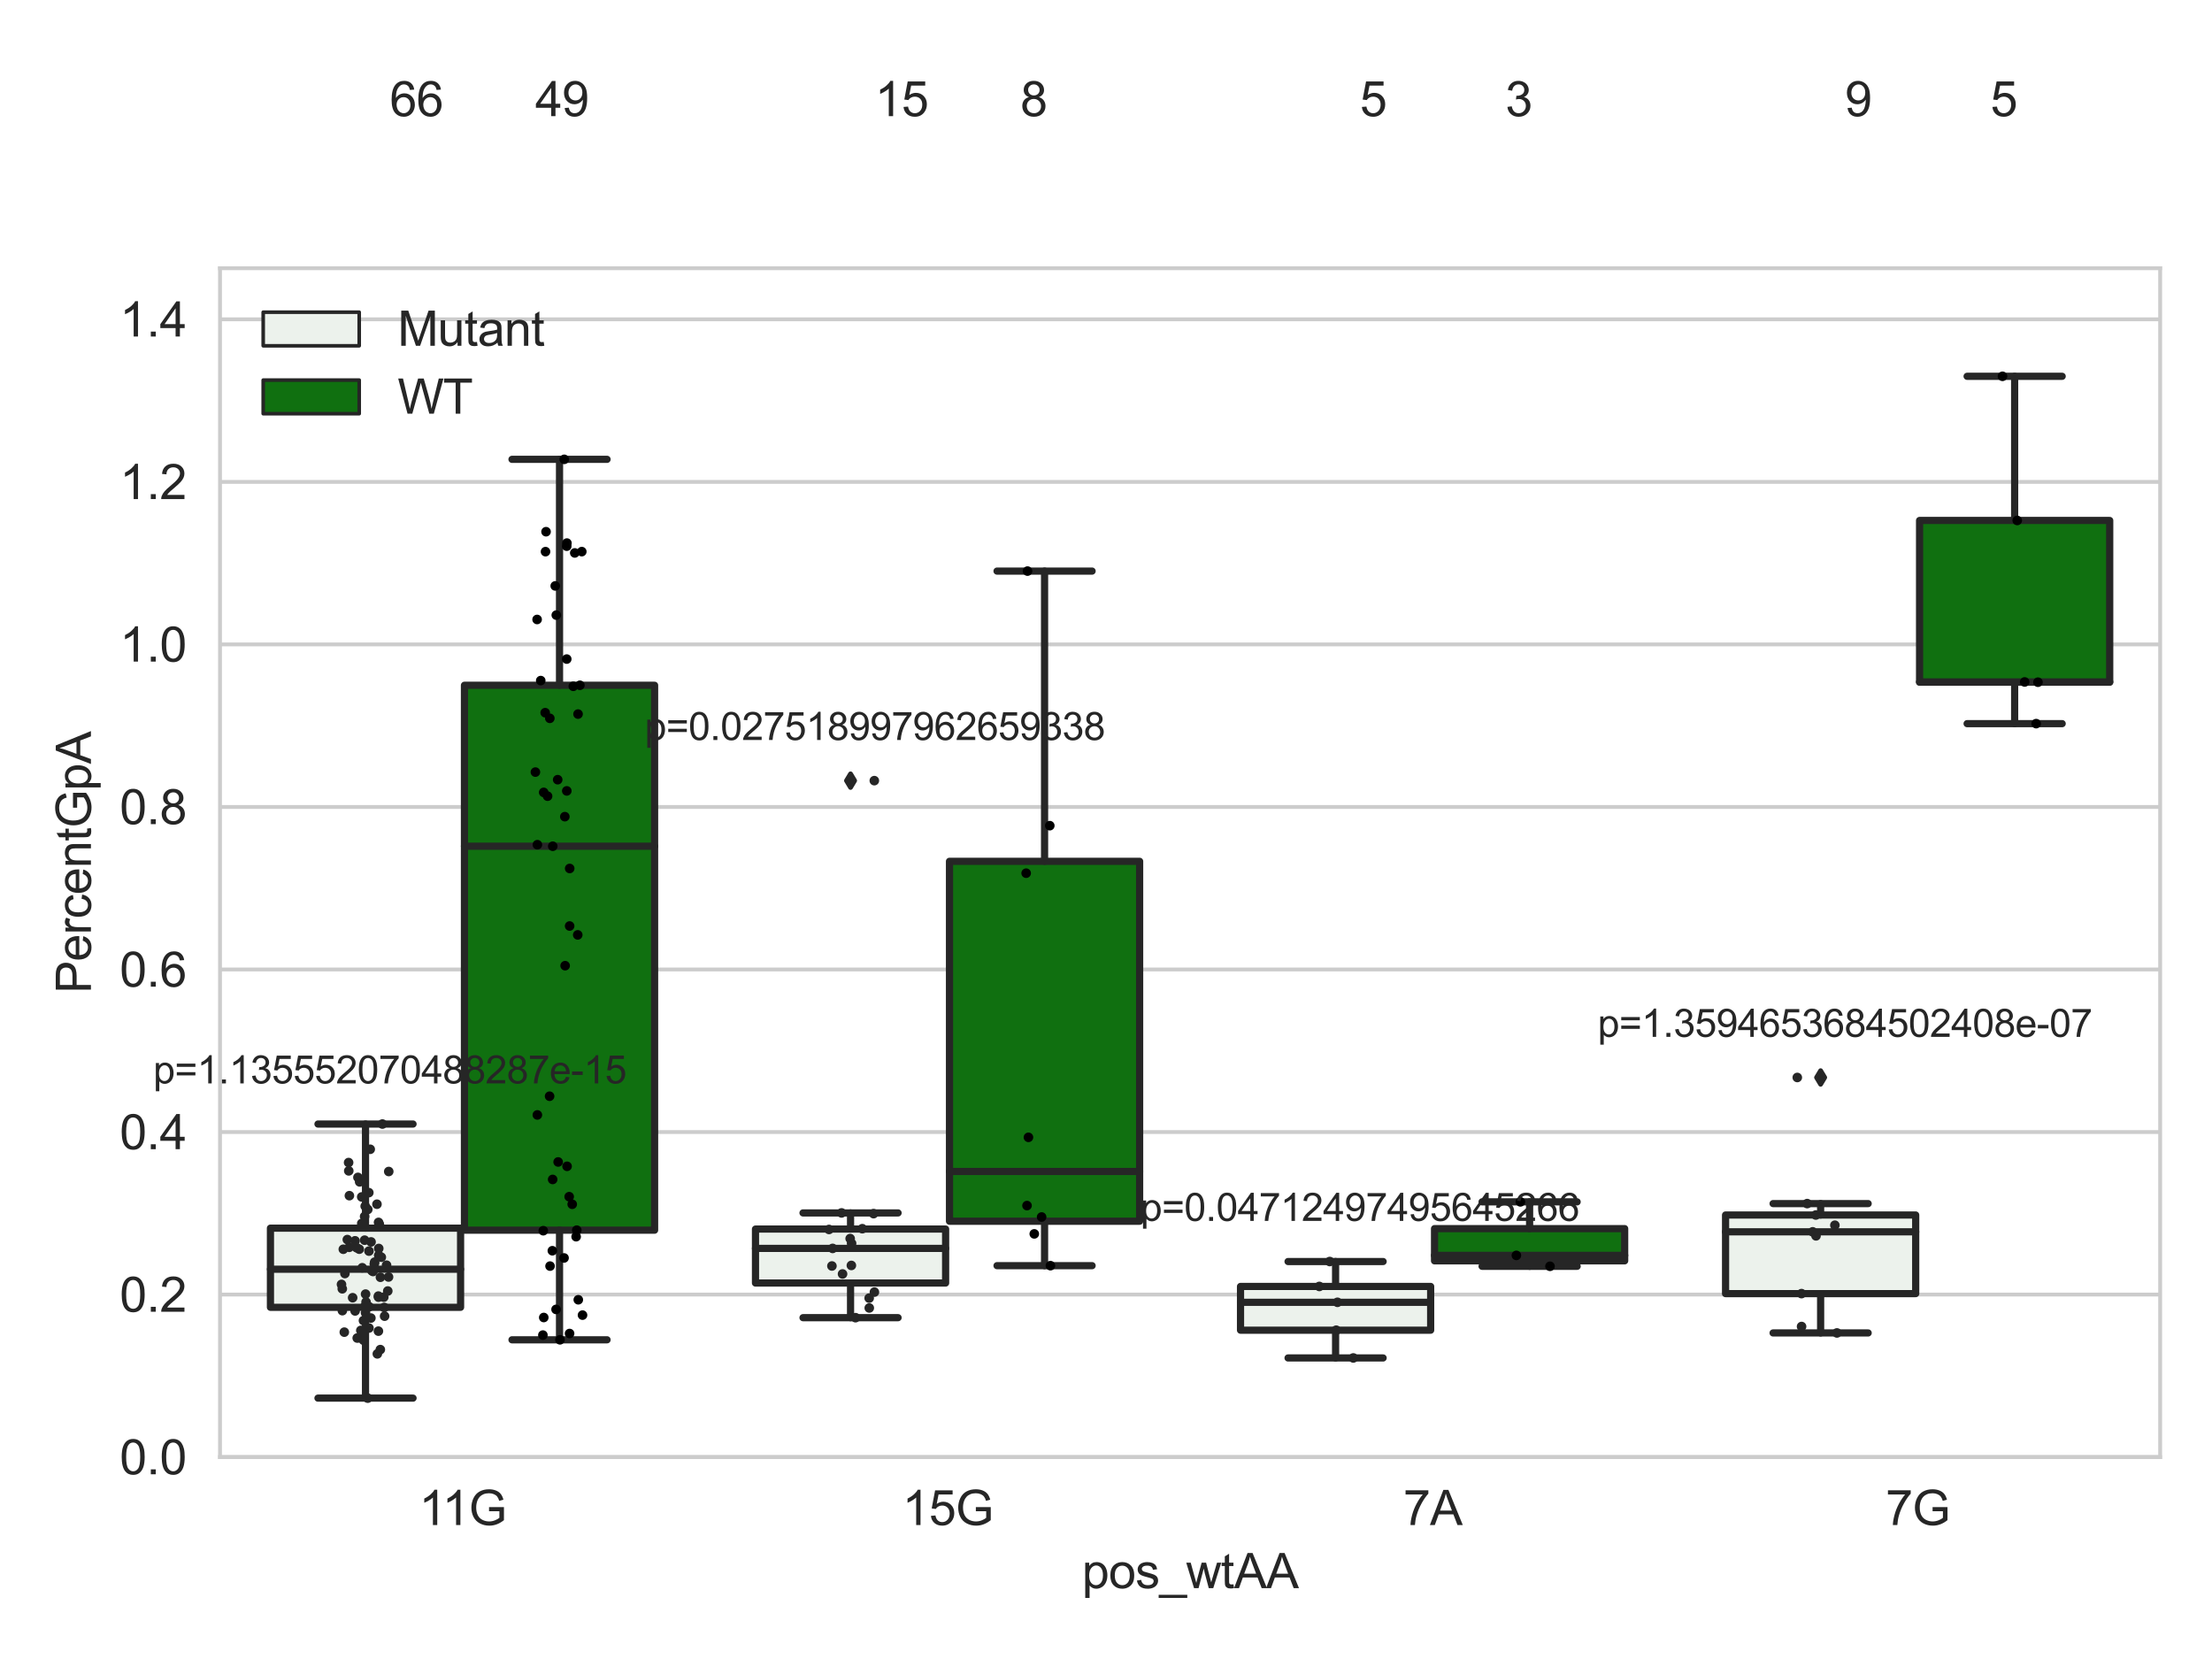 <?xml version="1.0" encoding="utf-8" standalone="no"?>
<!DOCTYPE svg PUBLIC "-//W3C//DTD SVG 1.1//EN"
  "http://www.w3.org/Graphics/SVG/1.1/DTD/svg11.dtd">
<svg xmlns:xlink="http://www.w3.org/1999/xlink" width="460.8pt" height="345.6pt" viewBox="0 0 460.8 345.6" xmlns="http://www.w3.org/2000/svg" version="1.1">
 <defs>
  <style type="text/css">*{stroke-linejoin: round; stroke-linecap: butt}</style>
 </defs>
 <g id="figure_1">
  <g id="patch_1">
   <path d="M 0 345.6 
L 460.8 345.6 
L 460.8 0 
L 0 0 
z
" style="fill: #ffffff"/>
  </g>
  <g id="axes_1">
   <g id="patch_2">
    <path d="M 45.83 303.539 
L 450 303.539 
L 450 55.877 
L 45.83 55.877 
z
" style="fill: #ffffff"/>
   </g>
   <g id="matplotlib.axis_1">
    <g id="xtick_1">
     <g id="text_1">
      <!-- 11G -->
      <g style="fill: #262626" transform="translate(87.27 317.697)scale(0.1 -0.1)">
       <defs>
        <path id="ArialMT-31" d="M 2384 0 
L 1822 0 
L 1822 3584 
Q 1619 3391 1289 3197 
Q 959 3003 697 2906 
L 697 3450 
Q 1169 3672 1522 3987 
Q 1875 4303 2022 4600 
L 2384 4600 
L 2384 0 
z
" transform="scale(0.016)"/>
        <path id="ArialMT-47" d="M 2638 1797 
L 2638 2334 
L 4578 2338 
L 4578 638 
Q 4131 281 3656 101 
Q 3181 -78 2681 -78 
Q 2006 -78 1454 211 
Q 903 500 622 1047 
Q 341 1594 341 2269 
Q 341 2938 620 3517 
Q 900 4097 1425 4378 
Q 1950 4659 2634 4659 
Q 3131 4659 3532 4498 
Q 3934 4338 4162 4050 
Q 4391 3763 4509 3300 
L 3963 3150 
Q 3859 3500 3706 3700 
Q 3553 3900 3268 4020 
Q 2984 4141 2638 4141 
Q 2222 4141 1919 4014 
Q 1616 3888 1430 3681 
Q 1244 3475 1141 3228 
Q 966 2803 966 2306 
Q 966 1694 1177 1281 
Q 1388 869 1791 669 
Q 2194 469 2647 469 
Q 3041 469 3416 620 
Q 3791 772 3984 944 
L 3984 1797 
L 2638 1797 
z
" transform="scale(0.016)"/>
       </defs>
       <use xlink:href="#ArialMT-31"/>
       <use xlink:href="#ArialMT-31" x="48.24"/>
       <use xlink:href="#ArialMT-47" x="103.855"/>
      </g>
     </g>
    </g>
    <g id="xtick_2">
     <g id="text_2">
      <!-- 15G -->
      <g style="fill: #262626" transform="translate(187.944 317.697)scale(0.1 -0.1)">
       <defs>
        <path id="ArialMT-35" d="M 266 1200 
L 856 1250 
Q 922 819 1161 601 
Q 1400 384 1738 384 
Q 2144 384 2425 690 
Q 2706 997 2706 1503 
Q 2706 1984 2436 2262 
Q 2166 2541 1728 2541 
Q 1456 2541 1237 2417 
Q 1019 2294 894 2097 
L 366 2166 
L 809 4519 
L 3088 4519 
L 3088 3981 
L 1259 3981 
L 1013 2750 
Q 1425 3038 1878 3038 
Q 2478 3038 2890 2622 
Q 3303 2206 3303 1553 
Q 3303 931 2941 478 
Q 2500 -78 1738 -78 
Q 1113 -78 717 272 
Q 322 622 266 1200 
z
" transform="scale(0.016)"/>
       </defs>
       <use xlink:href="#ArialMT-31"/>
       <use xlink:href="#ArialMT-35" x="55.615"/>
       <use xlink:href="#ArialMT-47" x="111.23"/>
      </g>
     </g>
    </g>
    <g id="xtick_3">
     <g id="text_3">
      <!-- 7A -->
      <g style="fill: #262626" transform="translate(292.321 317.697)scale(0.1 -0.1)">
       <defs>
        <path id="ArialMT-37" d="M 303 3981 
L 303 4522 
L 3269 4522 
L 3269 4084 
Q 2831 3619 2401 2847 
Q 1972 2075 1738 1259 
Q 1569 684 1522 0 
L 944 0 
Q 953 541 1156 1306 
Q 1359 2072 1739 2783 
Q 2119 3494 2547 3981 
L 303 3981 
z
" transform="scale(0.016)"/>
        <path id="ArialMT-41" d="M -9 0 
L 1750 4581 
L 2403 4581 
L 4278 0 
L 3588 0 
L 3053 1388 
L 1138 1388 
L 634 0 
L -9 0 
z
M 1313 1881 
L 2866 1881 
L 2388 3150 
Q 2169 3728 2063 4100 
Q 1975 3659 1816 3225 
L 1313 1881 
z
" transform="scale(0.016)"/>
       </defs>
       <use xlink:href="#ArialMT-37"/>
       <use xlink:href="#ArialMT-41" x="55.615"/>
      </g>
     </g>
    </g>
    <g id="xtick_4">
     <g id="text_4">
      <!-- 7G -->
      <g style="fill: #262626" transform="translate(392.809 317.697)scale(0.1 -0.1)">
       <use xlink:href="#ArialMT-37"/>
       <use xlink:href="#ArialMT-47" x="55.615"/>
      </g>
     </g>
    </g>
    <g id="text_5">
     <!-- pos_wtAA -->
     <g style="fill: #262626" transform="translate(225.403 330.842)scale(0.1 -0.1)">
      <defs>
       <path id="ArialMT-70" d="M 422 -1272 
L 422 3319 
L 934 3319 
L 934 2888 
Q 1116 3141 1344 3267 
Q 1572 3394 1897 3394 
Q 2322 3394 2647 3175 
Q 2972 2956 3137 2557 
Q 3303 2159 3303 1684 
Q 3303 1175 3120 767 
Q 2938 359 2589 142 
Q 2241 -75 1856 -75 
Q 1575 -75 1351 44 
Q 1128 163 984 344 
L 984 -1272 
L 422 -1272 
z
M 931 1641 
Q 931 1000 1190 694 
Q 1450 388 1819 388 
Q 2194 388 2461 705 
Q 2728 1022 2728 1688 
Q 2728 2322 2467 2637 
Q 2206 2953 1844 2953 
Q 1484 2953 1207 2617 
Q 931 2281 931 1641 
z
" transform="scale(0.016)"/>
       <path id="ArialMT-6f" d="M 213 1659 
Q 213 2581 725 3025 
Q 1153 3394 1769 3394 
Q 2453 3394 2887 2945 
Q 3322 2497 3322 1706 
Q 3322 1066 3130 698 
Q 2938 331 2570 128 
Q 2203 -75 1769 -75 
Q 1072 -75 642 372 
Q 213 819 213 1659 
z
M 791 1659 
Q 791 1022 1069 705 
Q 1347 388 1769 388 
Q 2188 388 2466 706 
Q 2744 1025 2744 1678 
Q 2744 2294 2464 2611 
Q 2184 2928 1769 2928 
Q 1347 2928 1069 2612 
Q 791 2297 791 1659 
z
" transform="scale(0.016)"/>
       <path id="ArialMT-73" d="M 197 991 
L 753 1078 
Q 800 744 1014 566 
Q 1228 388 1613 388 
Q 2000 388 2187 545 
Q 2375 703 2375 916 
Q 2375 1106 2209 1216 
Q 2094 1291 1634 1406 
Q 1016 1563 777 1677 
Q 538 1791 414 1992 
Q 291 2194 291 2438 
Q 291 2659 392 2848 
Q 494 3038 669 3163 
Q 800 3259 1026 3326 
Q 1253 3394 1513 3394 
Q 1903 3394 2198 3281 
Q 2494 3169 2634 2976 
Q 2775 2784 2828 2463 
L 2278 2388 
Q 2241 2644 2061 2787 
Q 1881 2931 1553 2931 
Q 1166 2931 1000 2803 
Q 834 2675 834 2503 
Q 834 2394 903 2306 
Q 972 2216 1119 2156 
Q 1203 2125 1616 2013 
Q 2213 1853 2448 1751 
Q 2684 1650 2818 1456 
Q 2953 1263 2953 975 
Q 2953 694 2789 445 
Q 2625 197 2315 61 
Q 2006 -75 1616 -75 
Q 969 -75 630 194 
Q 291 463 197 991 
z
" transform="scale(0.016)"/>
       <path id="ArialMT-5f" d="M -97 -1272 
L -97 -866 
L 3631 -866 
L 3631 -1272 
L -97 -1272 
z
" transform="scale(0.016)"/>
       <path id="ArialMT-77" d="M 1034 0 
L 19 3319 
L 600 3319 
L 1128 1403 
L 1325 691 
Q 1338 744 1497 1375 
L 2025 3319 
L 2603 3319 
L 3100 1394 
L 3266 759 
L 3456 1400 
L 4025 3319 
L 4572 3319 
L 3534 0 
L 2950 0 
L 2422 1988 
L 2294 2553 
L 1622 0 
L 1034 0 
z
" transform="scale(0.016)"/>
       <path id="ArialMT-74" d="M 1650 503 
L 1731 6 
Q 1494 -44 1306 -44 
Q 1000 -44 831 53 
Q 663 150 594 308 
Q 525 466 525 972 
L 525 2881 
L 113 2881 
L 113 3319 
L 525 3319 
L 525 4141 
L 1084 4478 
L 1084 3319 
L 1650 3319 
L 1650 2881 
L 1084 2881 
L 1084 941 
Q 1084 700 1114 631 
Q 1144 563 1211 522 
Q 1278 481 1403 481 
Q 1497 481 1650 503 
z
" transform="scale(0.016)"/>
      </defs>
      <use xlink:href="#ArialMT-70"/>
      <use xlink:href="#ArialMT-6f" x="55.615"/>
      <use xlink:href="#ArialMT-73" x="111.23"/>
      <use xlink:href="#ArialMT-5f" x="161.23"/>
      <use xlink:href="#ArialMT-77" x="216.846"/>
      <use xlink:href="#ArialMT-74" x="289.062"/>
      <use xlink:href="#ArialMT-41" x="316.846"/>
      <use xlink:href="#ArialMT-41" x="383.545"/>
     </g>
    </g>
   </g>
   <g id="matplotlib.axis_2">
    <g id="ytick_1">
     <g id="line2d_1">
      <path d="M 45.83 303.539 
L 450 303.539 
" clip-path="url(#p038952a45e)" style="fill: none; stroke: #cccccc; stroke-width: 0.8; stroke-linecap: round"/>
     </g>
     <g id="text_6">
      <!-- 0.0 -->
      <g style="fill: #262626" transform="translate(24.93 307.118)scale(0.1 -0.1)">
       <defs>
        <path id="ArialMT-30" d="M 266 2259 
Q 266 3072 433 3567 
Q 600 4063 929 4331 
Q 1259 4600 1759 4600 
Q 2128 4600 2406 4451 
Q 2684 4303 2865 4023 
Q 3047 3744 3150 3342 
Q 3253 2941 3253 2259 
Q 3253 1453 3087 958 
Q 2922 463 2592 192 
Q 2263 -78 1759 -78 
Q 1097 -78 719 397 
Q 266 969 266 2259 
z
M 844 2259 
Q 844 1131 1108 757 
Q 1372 384 1759 384 
Q 2147 384 2411 759 
Q 2675 1134 2675 2259 
Q 2675 3391 2411 3762 
Q 2147 4134 1753 4134 
Q 1366 4134 1134 3806 
Q 844 3388 844 2259 
z
" transform="scale(0.016)"/>
        <path id="ArialMT-2e" d="M 581 0 
L 581 641 
L 1222 641 
L 1222 0 
L 581 0 
z
" transform="scale(0.016)"/>
       </defs>
       <use xlink:href="#ArialMT-30"/>
       <use xlink:href="#ArialMT-2e" x="55.615"/>
       <use xlink:href="#ArialMT-30" x="83.398"/>
      </g>
     </g>
    </g>
    <g id="ytick_2">
     <g id="line2d_2">
      <path d="M 45.83 269.68 
L 450 269.68 
" clip-path="url(#p038952a45e)" style="fill: none; stroke: #cccccc; stroke-width: 0.8; stroke-linecap: round"/>
     </g>
     <g id="text_7">
      <!-- 0.2 -->
      <g style="fill: #262626" transform="translate(24.93 273.259)scale(0.1 -0.1)">
       <defs>
        <path id="ArialMT-32" d="M 3222 541 
L 3222 0 
L 194 0 
Q 188 203 259 391 
Q 375 700 629 1000 
Q 884 1300 1366 1694 
Q 2113 2306 2375 2664 
Q 2638 3022 2638 3341 
Q 2638 3675 2398 3904 
Q 2159 4134 1775 4134 
Q 1369 4134 1125 3890 
Q 881 3647 878 3216 
L 300 3275 
Q 359 3922 746 4261 
Q 1134 4600 1788 4600 
Q 2447 4600 2831 4234 
Q 3216 3869 3216 3328 
Q 3216 3053 3103 2787 
Q 2991 2522 2730 2228 
Q 2469 1934 1863 1422 
Q 1356 997 1212 845 
Q 1069 694 975 541 
L 3222 541 
z
" transform="scale(0.016)"/>
       </defs>
       <use xlink:href="#ArialMT-30"/>
       <use xlink:href="#ArialMT-2e" x="55.615"/>
       <use xlink:href="#ArialMT-32" x="83.398"/>
      </g>
     </g>
    </g>
    <g id="ytick_3">
     <g id="line2d_3">
      <path d="M 45.83 235.82 
L 450 235.82 
" clip-path="url(#p038952a45e)" style="fill: none; stroke: #cccccc; stroke-width: 0.8; stroke-linecap: round"/>
     </g>
     <g id="text_8">
      <!-- 0.4 -->
      <g style="fill: #262626" transform="translate(24.93 239.399)scale(0.1 -0.1)">
       <defs>
        <path id="ArialMT-34" d="M 2069 0 
L 2069 1097 
L 81 1097 
L 81 1613 
L 2172 4581 
L 2631 4581 
L 2631 1613 
L 3250 1613 
L 3250 1097 
L 2631 1097 
L 2631 0 
L 2069 0 
z
M 2069 1613 
L 2069 3678 
L 634 1613 
L 2069 1613 
z
" transform="scale(0.016)"/>
       </defs>
       <use xlink:href="#ArialMT-30"/>
       <use xlink:href="#ArialMT-2e" x="55.615"/>
       <use xlink:href="#ArialMT-34" x="83.398"/>
      </g>
     </g>
    </g>
    <g id="ytick_4">
     <g id="line2d_4">
      <path d="M 45.83 201.961 
L 450 201.961 
" clip-path="url(#p038952a45e)" style="fill: none; stroke: #cccccc; stroke-width: 0.8; stroke-linecap: round"/>
     </g>
     <g id="text_9">
      <!-- 0.6 -->
      <g style="fill: #262626" transform="translate(24.93 205.54)scale(0.1 -0.1)">
       <defs>
        <path id="ArialMT-36" d="M 3184 3459 
L 2625 3416 
Q 2550 3747 2413 3897 
Q 2184 4138 1850 4138 
Q 1581 4138 1378 3988 
Q 1113 3794 959 3422 
Q 806 3050 800 2363 
Q 1003 2672 1297 2822 
Q 1591 2972 1913 2972 
Q 2475 2972 2870 2558 
Q 3266 2144 3266 1488 
Q 3266 1056 3080 686 
Q 2894 316 2569 119 
Q 2244 -78 1831 -78 
Q 1128 -78 684 439 
Q 241 956 241 2144 
Q 241 3472 731 4075 
Q 1159 4600 1884 4600 
Q 2425 4600 2770 4297 
Q 3116 3994 3184 3459 
z
M 888 1484 
Q 888 1194 1011 928 
Q 1134 663 1356 523 
Q 1578 384 1822 384 
Q 2178 384 2434 671 
Q 2691 959 2691 1453 
Q 2691 1928 2437 2201 
Q 2184 2475 1800 2475 
Q 1419 2475 1153 2201 
Q 888 1928 888 1484 
z
" transform="scale(0.016)"/>
       </defs>
       <use xlink:href="#ArialMT-30"/>
       <use xlink:href="#ArialMT-2e" x="55.615"/>
       <use xlink:href="#ArialMT-36" x="83.398"/>
      </g>
     </g>
    </g>
    <g id="ytick_5">
     <g id="line2d_5">
      <path d="M 45.83 168.102 
L 450 168.102 
" clip-path="url(#p038952a45e)" style="fill: none; stroke: #cccccc; stroke-width: 0.8; stroke-linecap: round"/>
     </g>
     <g id="text_10">
      <!-- 0.8 -->
      <g style="fill: #262626" transform="translate(24.93 171.681)scale(0.1 -0.1)">
       <defs>
        <path id="ArialMT-38" d="M 1131 2484 
Q 781 2613 612 2850 
Q 444 3088 444 3419 
Q 444 3919 803 4259 
Q 1163 4600 1759 4600 
Q 2359 4600 2725 4251 
Q 3091 3903 3091 3403 
Q 3091 3084 2923 2848 
Q 2756 2613 2416 2484 
Q 2838 2347 3058 2040 
Q 3278 1734 3278 1309 
Q 3278 722 2862 322 
Q 2447 -78 1769 -78 
Q 1091 -78 675 323 
Q 259 725 259 1325 
Q 259 1772 486 2073 
Q 713 2375 1131 2484 
z
M 1019 3438 
Q 1019 3113 1228 2906 
Q 1438 2700 1772 2700 
Q 2097 2700 2305 2904 
Q 2513 3109 2513 3406 
Q 2513 3716 2298 3927 
Q 2084 4138 1766 4138 
Q 1444 4138 1231 3931 
Q 1019 3725 1019 3438 
z
M 838 1322 
Q 838 1081 952 856 
Q 1066 631 1291 507 
Q 1516 384 1775 384 
Q 2178 384 2440 643 
Q 2703 903 2703 1303 
Q 2703 1709 2433 1975 
Q 2163 2241 1756 2241 
Q 1359 2241 1098 1978 
Q 838 1716 838 1322 
z
" transform="scale(0.016)"/>
       </defs>
       <use xlink:href="#ArialMT-30"/>
       <use xlink:href="#ArialMT-2e" x="55.615"/>
       <use xlink:href="#ArialMT-38" x="83.398"/>
      </g>
     </g>
    </g>
    <g id="ytick_6">
     <g id="line2d_6">
      <path d="M 45.83 134.243 
L 450 134.243 
" clip-path="url(#p038952a45e)" style="fill: none; stroke: #cccccc; stroke-width: 0.8; stroke-linecap: round"/>
     </g>
     <g id="text_11">
      <!-- 1.0 -->
      <g style="fill: #262626" transform="translate(24.93 137.822)scale(0.1 -0.1)">
       <use xlink:href="#ArialMT-31"/>
       <use xlink:href="#ArialMT-2e" x="55.615"/>
       <use xlink:href="#ArialMT-30" x="83.398"/>
      </g>
     </g>
    </g>
    <g id="ytick_7">
     <g id="line2d_7">
      <path d="M 45.83 100.384 
L 450 100.384 
" clip-path="url(#p038952a45e)" style="fill: none; stroke: #cccccc; stroke-width: 0.8; stroke-linecap: round"/>
     </g>
     <g id="text_12">
      <!-- 1.2 -->
      <g style="fill: #262626" transform="translate(24.93 103.963)scale(0.1 -0.1)">
       <use xlink:href="#ArialMT-31"/>
       <use xlink:href="#ArialMT-2e" x="55.615"/>
       <use xlink:href="#ArialMT-32" x="83.398"/>
      </g>
     </g>
    </g>
    <g id="ytick_8">
     <g id="line2d_8">
      <path d="M 45.83 66.525 
L 450 66.525 
" clip-path="url(#p038952a45e)" style="fill: none; stroke: #cccccc; stroke-width: 0.8; stroke-linecap: round"/>
     </g>
     <g id="text_13">
      <!-- 1.4 -->
      <g style="fill: #262626" transform="translate(24.93 70.104)scale(0.1 -0.1)">
       <use xlink:href="#ArialMT-31"/>
       <use xlink:href="#ArialMT-2e" x="55.615"/>
       <use xlink:href="#ArialMT-34" x="83.398"/>
      </g>
     </g>
    </g>
    <g id="text_14">
     <!-- PercentGpA -->
     <g style="fill: #262626" transform="translate(18.942 206.943)rotate(-90)scale(0.1 -0.1)">
      <defs>
       <path id="ArialMT-50" d="M 494 0 
L 494 4581 
L 2222 4581 
Q 2678 4581 2919 4538 
Q 3256 4481 3484 4323 
Q 3713 4166 3852 3881 
Q 3991 3597 3991 3256 
Q 3991 2672 3619 2267 
Q 3247 1863 2275 1863 
L 1100 1863 
L 1100 0 
L 494 0 
z
M 1100 2403 
L 2284 2403 
Q 2872 2403 3119 2622 
Q 3366 2841 3366 3238 
Q 3366 3525 3220 3729 
Q 3075 3934 2838 4000 
Q 2684 4041 2272 4041 
L 1100 4041 
L 1100 2403 
z
" transform="scale(0.016)"/>
       <path id="ArialMT-65" d="M 2694 1069 
L 3275 997 
Q 3138 488 2766 206 
Q 2394 -75 1816 -75 
Q 1088 -75 661 373 
Q 234 822 234 1631 
Q 234 2469 665 2931 
Q 1097 3394 1784 3394 
Q 2450 3394 2872 2941 
Q 3294 2488 3294 1666 
Q 3294 1616 3291 1516 
L 816 1516 
Q 847 969 1125 678 
Q 1403 388 1819 388 
Q 2128 388 2347 550 
Q 2566 713 2694 1069 
z
M 847 1978 
L 2700 1978 
Q 2663 2397 2488 2606 
Q 2219 2931 1791 2931 
Q 1403 2931 1139 2672 
Q 875 2413 847 1978 
z
" transform="scale(0.016)"/>
       <path id="ArialMT-72" d="M 416 0 
L 416 3319 
L 922 3319 
L 922 2816 
Q 1116 3169 1280 3281 
Q 1444 3394 1641 3394 
Q 1925 3394 2219 3213 
L 2025 2691 
Q 1819 2813 1613 2813 
Q 1428 2813 1281 2702 
Q 1134 2591 1072 2394 
Q 978 2094 978 1738 
L 978 0 
L 416 0 
z
" transform="scale(0.016)"/>
       <path id="ArialMT-63" d="M 2588 1216 
L 3141 1144 
Q 3050 572 2676 248 
Q 2303 -75 1759 -75 
Q 1078 -75 664 370 
Q 250 816 250 1647 
Q 250 2184 428 2587 
Q 606 2991 970 3192 
Q 1334 3394 1763 3394 
Q 2303 3394 2647 3120 
Q 2991 2847 3088 2344 
L 2541 2259 
Q 2463 2594 2264 2762 
Q 2066 2931 1784 2931 
Q 1359 2931 1093 2626 
Q 828 2322 828 1663 
Q 828 994 1084 691 
Q 1341 388 1753 388 
Q 2084 388 2306 591 
Q 2528 794 2588 1216 
z
" transform="scale(0.016)"/>
       <path id="ArialMT-6e" d="M 422 0 
L 422 3319 
L 928 3319 
L 928 2847 
Q 1294 3394 1984 3394 
Q 2284 3394 2536 3286 
Q 2788 3178 2913 3003 
Q 3038 2828 3088 2588 
Q 3119 2431 3119 2041 
L 3119 0 
L 2556 0 
L 2556 2019 
Q 2556 2363 2490 2533 
Q 2425 2703 2258 2804 
Q 2091 2906 1866 2906 
Q 1506 2906 1245 2678 
Q 984 2450 984 1813 
L 984 0 
L 422 0 
z
" transform="scale(0.016)"/>
      </defs>
      <use xlink:href="#ArialMT-50"/>
      <use xlink:href="#ArialMT-65" x="66.699"/>
      <use xlink:href="#ArialMT-72" x="122.314"/>
      <use xlink:href="#ArialMT-63" x="155.615"/>
      <use xlink:href="#ArialMT-65" x="205.615"/>
      <use xlink:href="#ArialMT-6e" x="261.23"/>
      <use xlink:href="#ArialMT-74" x="316.846"/>
      <use xlink:href="#ArialMT-47" x="344.629"/>
      <use xlink:href="#ArialMT-70" x="422.412"/>
      <use xlink:href="#ArialMT-41" x="478.027"/>
     </g>
    </g>
   </g>
   <g id="patch_3">
    <path d="M 56.338 272.335 
L 95.947 272.335 
L 95.947 255.844 
L 56.338 255.844 
L 56.338 272.335 
z
" clip-path="url(#p038952a45e)" style="fill: #ecf2ec; stroke: #262626; stroke-width: 1.5; stroke-linejoin: miter"/>
   </g>
   <g id="patch_4">
    <path d="M 96.755 256.267 
L 136.364 256.267 
L 136.364 142.754 
L 96.755 142.754 
L 96.755 256.267 
z
" clip-path="url(#p038952a45e)" style="fill: #107010; stroke: #262626; stroke-width: 1.5; stroke-linejoin: miter"/>
   </g>
   <g id="patch_5">
    <path d="M 157.381 267.278 
L 196.99 267.278 
L 196.99 256.038 
L 157.381 256.038 
L 157.381 267.278 
z
" clip-path="url(#p038952a45e)" style="fill: #ecf2ec; stroke: #262626; stroke-width: 1.5; stroke-linejoin: miter"/>
   </g>
   <g id="patch_6">
    <path d="M 197.798 254.404 
L 237.407 254.404 
L 237.407 179.426 
L 197.798 179.426 
L 197.798 254.404 
z
" clip-path="url(#p038952a45e)" style="fill: #107010; stroke: #262626; stroke-width: 1.5; stroke-linejoin: miter"/>
   </g>
   <g id="patch_7">
    <path d="M 258.423 277.103 
L 298.032 277.103 
L 298.032 267.99 
L 258.423 267.99 
L 258.423 277.103 
z
" clip-path="url(#p038952a45e)" style="fill: #ecf2ec; stroke: #262626; stroke-width: 1.5; stroke-linejoin: miter"/>
   </g>
   <g id="patch_8">
    <path d="M 298.84 262.656 
L 338.449 262.656 
L 338.449 255.944 
L 298.84 255.944 
L 298.84 262.656 
z
" clip-path="url(#p038952a45e)" style="fill: #107010; stroke: #262626; stroke-width: 1.5; stroke-linejoin: miter"/>
   </g>
   <g id="patch_9">
    <path d="M 359.466 269.484 
L 399.075 269.484 
L 399.075 253.108 
L 359.466 253.108 
L 359.466 269.484 
z
" clip-path="url(#p038952a45e)" style="fill: #ecf2ec; stroke: #262626; stroke-width: 1.5; stroke-linejoin: miter"/>
   </g>
   <g id="patch_10">
    <path d="M 399.883 142.115 
L 439.492 142.115 
L 439.492 108.421 
L 399.883 108.421 
L 399.883 142.115 
z
" clip-path="url(#p038952a45e)" style="fill: #107010; stroke: #262626; stroke-width: 1.5; stroke-linejoin: miter"/>
   </g>
   <g id="patch_11">
    <path d="M 96.351 303.539 
L 96.351 303.539 
L 96.351 303.539 
L 96.351 303.539 
z
" clip-path="url(#p038952a45e)" style="fill: #ecf2ec; stroke: #262626; stroke-width: 0.75; stroke-linejoin: miter"/>
   </g>
   <g id="patch_12">
    <path d="M 96.351 303.539 
L 96.351 303.539 
L 96.351 303.539 
L 96.351 303.539 
z
" clip-path="url(#p038952a45e)" style="fill: #107010; stroke: #262626; stroke-width: 0.75; stroke-linejoin: miter"/>
   </g>
   <g id="PathCollection_1"/>
   <g id="PathCollection_2"/>
   <g id="line2d_9">
    <path d="M 76.143 272.335 
L 76.143 291.255 
" clip-path="url(#p038952a45e)" style="fill: none; stroke: #262626; stroke-width: 1.5; stroke-linecap: round"/>
   </g>
   <g id="line2d_10">
    <path d="M 76.143 255.844 
L 76.143 234.158 
" clip-path="url(#p038952a45e)" style="fill: none; stroke: #262626; stroke-width: 1.5; stroke-linecap: round"/>
   </g>
   <g id="line2d_11">
    <path d="M 66.241 291.255 
L 86.045 291.255 
" clip-path="url(#p038952a45e)" style="fill: none; stroke: #262626; stroke-width: 1.5; stroke-linecap: round"/>
   </g>
   <g id="line2d_12">
    <path d="M 66.241 234.158 
L 86.045 234.158 
" clip-path="url(#p038952a45e)" style="fill: none; stroke: #262626; stroke-width: 1.5; stroke-linecap: round"/>
   </g>
   <g id="line2d_13"/>
   <g id="line2d_14">
    <path d="M 116.56 256.267 
L 116.56 279.105 
" clip-path="url(#p038952a45e)" style="fill: none; stroke: #262626; stroke-width: 1.5; stroke-linecap: round"/>
   </g>
   <g id="line2d_15">
    <path d="M 116.56 142.754 
L 116.56 95.689 
" clip-path="url(#p038952a45e)" style="fill: none; stroke: #262626; stroke-width: 1.5; stroke-linecap: round"/>
   </g>
   <g id="line2d_16">
    <path d="M 106.658 279.105 
L 126.462 279.105 
" clip-path="url(#p038952a45e)" style="fill: none; stroke: #262626; stroke-width: 1.5; stroke-linecap: round"/>
   </g>
   <g id="line2d_17">
    <path d="M 106.658 95.689 
L 126.462 95.689 
" clip-path="url(#p038952a45e)" style="fill: none; stroke: #262626; stroke-width: 1.5; stroke-linecap: round"/>
   </g>
   <g id="line2d_18"/>
   <g id="line2d_19">
    <path d="M 177.185 267.278 
L 177.185 274.496 
" clip-path="url(#p038952a45e)" style="fill: none; stroke: #262626; stroke-width: 1.5; stroke-linecap: round"/>
   </g>
   <g id="line2d_20">
    <path d="M 177.185 256.038 
L 177.185 252.674 
" clip-path="url(#p038952a45e)" style="fill: none; stroke: #262626; stroke-width: 1.5; stroke-linecap: round"/>
   </g>
   <g id="line2d_21">
    <path d="M 167.283 274.496 
L 187.087 274.496 
" clip-path="url(#p038952a45e)" style="fill: none; stroke: #262626; stroke-width: 1.5; stroke-linecap: round"/>
   </g>
   <g id="line2d_22">
    <path d="M 167.283 252.674 
L 187.087 252.674 
" clip-path="url(#p038952a45e)" style="fill: none; stroke: #262626; stroke-width: 1.5; stroke-linecap: round"/>
   </g>
   <g id="line2d_23">
    <defs>
     <path id="m6186ee2542" d="M -0 1.414 
L 0.849 0 
L 0 -1.414 
L -0.849 -0 
z
" style="stroke: #262626; stroke-linejoin: miter"/>
    </defs>
    <g clip-path="url(#p038952a45e)">
     <use xlink:href="#m6186ee2542" x="177.185" y="162.623" style="fill: #262626; stroke: #262626; stroke-linejoin: miter"/>
    </g>
   </g>
   <g id="line2d_24">
    <path d="M 217.602 254.404 
L 217.602 263.661 
" clip-path="url(#p038952a45e)" style="fill: none; stroke: #262626; stroke-width: 1.5; stroke-linecap: round"/>
   </g>
   <g id="line2d_25">
    <path d="M 217.602 179.426 
L 217.602 118.97 
" clip-path="url(#p038952a45e)" style="fill: none; stroke: #262626; stroke-width: 1.5; stroke-linecap: round"/>
   </g>
   <g id="line2d_26">
    <path d="M 207.7 263.661 
L 227.504 263.661 
" clip-path="url(#p038952a45e)" style="fill: none; stroke: #262626; stroke-width: 1.5; stroke-linecap: round"/>
   </g>
   <g id="line2d_27">
    <path d="M 207.7 118.97 
L 227.504 118.97 
" clip-path="url(#p038952a45e)" style="fill: none; stroke: #262626; stroke-width: 1.5; stroke-linecap: round"/>
   </g>
   <g id="line2d_28"/>
   <g id="line2d_29">
    <path d="M 278.228 277.103 
L 278.228 282.887 
" clip-path="url(#p038952a45e)" style="fill: none; stroke: #262626; stroke-width: 1.5; stroke-linecap: round"/>
   </g>
   <g id="line2d_30">
    <path d="M 278.228 267.99 
L 278.228 262.8 
" clip-path="url(#p038952a45e)" style="fill: none; stroke: #262626; stroke-width: 1.5; stroke-linecap: round"/>
   </g>
   <g id="line2d_31">
    <path d="M 268.326 282.887 
L 288.13 282.887 
" clip-path="url(#p038952a45e)" style="fill: none; stroke: #262626; stroke-width: 1.5; stroke-linecap: round"/>
   </g>
   <g id="line2d_32">
    <path d="M 268.326 262.8 
L 288.13 262.8 
" clip-path="url(#p038952a45e)" style="fill: none; stroke: #262626; stroke-width: 1.5; stroke-linecap: round"/>
   </g>
   <g id="line2d_33"/>
   <g id="line2d_34">
    <path d="M 318.645 262.656 
L 318.645 263.792 
" clip-path="url(#p038952a45e)" style="fill: none; stroke: #262626; stroke-width: 1.5; stroke-linecap: round"/>
   </g>
   <g id="line2d_35">
    <path d="M 318.645 255.944 
L 318.645 250.369 
" clip-path="url(#p038952a45e)" style="fill: none; stroke: #262626; stroke-width: 1.5; stroke-linecap: round"/>
   </g>
   <g id="line2d_36">
    <path d="M 308.743 263.792 
L 328.547 263.792 
" clip-path="url(#p038952a45e)" style="fill: none; stroke: #262626; stroke-width: 1.5; stroke-linecap: round"/>
   </g>
   <g id="line2d_37">
    <path d="M 308.743 250.369 
L 328.547 250.369 
" clip-path="url(#p038952a45e)" style="fill: none; stroke: #262626; stroke-width: 1.5; stroke-linecap: round"/>
   </g>
   <g id="line2d_38"/>
   <g id="line2d_39">
    <path d="M 379.27 269.484 
L 379.27 277.676 
" clip-path="url(#p038952a45e)" style="fill: none; stroke: #262626; stroke-width: 1.5; stroke-linecap: round"/>
   </g>
   <g id="line2d_40">
    <path d="M 379.27 253.108 
L 379.27 250.731 
" clip-path="url(#p038952a45e)" style="fill: none; stroke: #262626; stroke-width: 1.5; stroke-linecap: round"/>
   </g>
   <g id="line2d_41">
    <path d="M 369.368 277.676 
L 389.172 277.676 
" clip-path="url(#p038952a45e)" style="fill: none; stroke: #262626; stroke-width: 1.5; stroke-linecap: round"/>
   </g>
   <g id="line2d_42">
    <path d="M 369.368 250.731 
L 389.172 250.731 
" clip-path="url(#p038952a45e)" style="fill: none; stroke: #262626; stroke-width: 1.5; stroke-linecap: round"/>
   </g>
   <g id="line2d_43">
    <g clip-path="url(#p038952a45e)">
     <use xlink:href="#m6186ee2542" x="379.27" y="224.458" style="fill: #262626; stroke: #262626; stroke-linejoin: miter"/>
    </g>
   </g>
   <g id="line2d_44">
    <path d="M 419.687 142.115 
L 419.687 150.748 
" clip-path="url(#p038952a45e)" style="fill: none; stroke: #262626; stroke-width: 1.5; stroke-linecap: round"/>
   </g>
   <g id="line2d_45">
    <path d="M 419.687 108.421 
L 419.687 78.391 
" clip-path="url(#p038952a45e)" style="fill: none; stroke: #262626; stroke-width: 1.5; stroke-linecap: round"/>
   </g>
   <g id="line2d_46">
    <path d="M 409.785 150.748 
L 429.589 150.748 
" clip-path="url(#p038952a45e)" style="fill: none; stroke: #262626; stroke-width: 1.5; stroke-linecap: round"/>
   </g>
   <g id="line2d_47">
    <path d="M 409.785 78.391 
L 429.589 78.391 
" clip-path="url(#p038952a45e)" style="fill: none; stroke: #262626; stroke-width: 1.5; stroke-linecap: round"/>
   </g>
   <g id="line2d_48"/>
   <g id="line2d_49">
    <path d="M 56.338 264.397 
L 95.947 264.397 
" clip-path="url(#p038952a45e)" style="fill: none; stroke: #262626; stroke-width: 1.5; stroke-linecap: round"/>
   </g>
   <g id="line2d_50">
    <path d="M 96.755 176.286 
L 136.364 176.286 
" clip-path="url(#p038952a45e)" style="fill: none; stroke: #262626; stroke-width: 1.5; stroke-linecap: round"/>
   </g>
   <g id="line2d_51">
    <path d="M 157.381 260.067 
L 196.99 260.067 
" clip-path="url(#p038952a45e)" style="fill: none; stroke: #262626; stroke-width: 1.5; stroke-linecap: round"/>
   </g>
   <g id="line2d_52">
    <path d="M 197.798 244.036 
L 237.407 244.036 
" clip-path="url(#p038952a45e)" style="fill: none; stroke: #262626; stroke-width: 1.5; stroke-linecap: round"/>
   </g>
   <g id="line2d_53">
    <path d="M 258.423 271.295 
L 298.032 271.295 
" clip-path="url(#p038952a45e)" style="fill: none; stroke: #262626; stroke-width: 1.5; stroke-linecap: round"/>
   </g>
   <g id="line2d_54">
    <path d="M 298.84 261.519 
L 338.449 261.519 
" clip-path="url(#p038952a45e)" style="fill: none; stroke: #262626; stroke-width: 1.5; stroke-linecap: round"/>
   </g>
   <g id="line2d_55">
    <path d="M 359.466 256.615 
L 399.075 256.615 
" clip-path="url(#p038952a45e)" style="fill: none; stroke: #262626; stroke-width: 1.5; stroke-linecap: round"/>
   </g>
   <g id="line2d_56">
    <path d="M 399.883 142.063 
L 439.492 142.063 
" clip-path="url(#p038952a45e)" style="fill: none; stroke: #262626; stroke-width: 1.5; stroke-linecap: round"/>
   </g>
   <g id="patch_13">
    <path d="M 45.83 303.539 
L 45.83 55.877 
" style="fill: none; stroke: #cccccc; stroke-width: 0.8; stroke-linejoin: miter; stroke-linecap: square"/>
   </g>
   <g id="patch_14">
    <path d="M 450 303.539 
L 450 55.877 
" style="fill: none; stroke: #cccccc; stroke-width: 0.8; stroke-linejoin: miter; stroke-linecap: square"/>
   </g>
   <g id="patch_15">
    <path d="M 45.83 303.539 
L 450 303.539 
" style="fill: none; stroke: #cccccc; stroke-width: 0.8; stroke-linejoin: miter; stroke-linecap: square"/>
   </g>
   <g id="patch_16">
    <path d="M 45.83 55.877 
L 450 55.877 
" style="fill: none; stroke: #cccccc; stroke-width: 0.8; stroke-linejoin: miter; stroke-linecap: square"/>
   </g>
   <g id="PathCollection_3">
    <defs>
     <path id="C0_0_bb70a36afc" d="M 0 1 
C 0.265 1 0.52 0.895 0.707 0.707 
C 0.895 0.52 1 0.265 1 -0 
C 1 -0.265 0.895 -0.52 0.707 -0.707 
C 0.52 -0.895 0.265 -1 0 -1 
C -0.265 -1 -0.52 -0.895 -0.707 -0.707 
C -0.895 -0.52 -1 -0.265 -1 0 
C -1 0.265 -0.895 0.52 -0.707 0.707 
C -0.52 0.895 -0.265 1 0 1 
z
"/>
    </defs>
    <g clip-path="url(#p038952a45e)">
     <use xlink:href="#C0_0_bb70a36afc" x="77.262" y="274.572" style="fill: #262626"/>
    </g>
    <g clip-path="url(#p038952a45e)">
     <use xlink:href="#C0_0_bb70a36afc" x="71.52" y="260.241" style="fill: #262626"/>
    </g>
    <g clip-path="url(#p038952a45e)">
     <use xlink:href="#C0_0_bb70a36afc" x="78.824" y="269.997" style="fill: #262626"/>
    </g>
    <g clip-path="url(#p038952a45e)">
     <use xlink:href="#C0_0_bb70a36afc" x="75.169" y="277.152" style="fill: #262626"/>
    </g>
    <g clip-path="url(#p038952a45e)">
     <use xlink:href="#C0_0_bb70a36afc" x="76.619" y="251.954" style="fill: #262626"/>
    </g>
    <g clip-path="url(#p038952a45e)">
     <use xlink:href="#C0_0_bb70a36afc" x="76.896" y="272.224" style="fill: #262626"/>
    </g>
    <g clip-path="url(#p038952a45e)">
     <use xlink:href="#C0_0_bb70a36afc" x="71.854" y="265.302" style="fill: #262626"/>
    </g>
    <g clip-path="url(#p038952a45e)">
     <use xlink:href="#C0_0_bb70a36afc" x="78.889" y="261.508" style="fill: #262626"/>
    </g>
    <g clip-path="url(#p038952a45e)">
     <use xlink:href="#C0_0_bb70a36afc" x="73.963" y="258.482" style="fill: #262626"/>
    </g>
    <g clip-path="url(#p038952a45e)">
     <use xlink:href="#C0_0_bb70a36afc" x="74.284" y="259.923" style="fill: #262626"/>
    </g>
    <g clip-path="url(#p038952a45e)">
     <use xlink:href="#C0_0_bb70a36afc" x="75.728" y="279.19" style="fill: #262626"/>
    </g>
    <g clip-path="url(#p038952a45e)">
     <use xlink:href="#C0_0_bb70a36afc" x="77.715" y="264.876" style="fill: #262626"/>
    </g>
    <g clip-path="url(#p038952a45e)">
     <use xlink:href="#C0_0_bb70a36afc" x="79.028" y="255.049" style="fill: #262626"/>
    </g>
    <g clip-path="url(#p038952a45e)">
     <use xlink:href="#C0_0_bb70a36afc" x="77.299" y="258.713" style="fill: #262626"/>
    </g>
    <g clip-path="url(#p038952a45e)">
     <use xlink:href="#C0_0_bb70a36afc" x="74.416" y="278.736" style="fill: #262626"/>
    </g>
    <g clip-path="url(#p038952a45e)">
     <use xlink:href="#C0_0_bb70a36afc" x="76.147" y="273.469" style="fill: #262626"/>
    </g>
    <g clip-path="url(#p038952a45e)">
     <use xlink:href="#C0_0_bb70a36afc" x="72.655" y="243.915" style="fill: #262626"/>
    </g>
    <g clip-path="url(#p038952a45e)">
     <use xlink:href="#C0_0_bb70a36afc" x="78.85" y="270.223" style="fill: #262626"/>
    </g>
    <g clip-path="url(#p038952a45e)">
     <use xlink:href="#C0_0_bb70a36afc" x="76.862" y="260.628" style="fill: #262626"/>
    </g>
    <g clip-path="url(#p038952a45e)">
     <use xlink:href="#C0_0_bb70a36afc" x="79.663" y="234.158" style="fill: #262626"/>
    </g>
    <g clip-path="url(#p038952a45e)">
     <use xlink:href="#C0_0_bb70a36afc" x="71.306" y="268.482" style="fill: #262626"/>
    </g>
    <g clip-path="url(#p038952a45e)">
     <use xlink:href="#C0_0_bb70a36afc" x="75.719" y="275.103" style="fill: #262626"/>
    </g>
    <g clip-path="url(#p038952a45e)">
     <use xlink:href="#C0_0_bb70a36afc" x="72.755" y="259.838" style="fill: #262626"/>
    </g>
    <g clip-path="url(#p038952a45e)">
     <use xlink:href="#C0_0_bb70a36afc" x="73.978" y="273.093" style="fill: #262626"/>
    </g>
    <g clip-path="url(#p038952a45e)">
     <use xlink:href="#C0_0_bb70a36afc" x="72.356" y="258.227" style="fill: #262626"/>
    </g>
    <g clip-path="url(#p038952a45e)">
     <use xlink:href="#C0_0_bb70a36afc" x="80.122" y="274.182" style="fill: #262626"/>
    </g>
    <g clip-path="url(#p038952a45e)">
     <use xlink:href="#C0_0_bb70a36afc" x="78.048" y="262.923" style="fill: #262626"/>
    </g>
    <g clip-path="url(#p038952a45e)">
     <use xlink:href="#C0_0_bb70a36afc" x="79.229" y="281.146" style="fill: #262626"/>
    </g>
    <g clip-path="url(#p038952a45e)">
     <use xlink:href="#C0_0_bb70a36afc" x="75.957" y="253.405" style="fill: #262626"/>
    </g>
    <g clip-path="url(#p038952a45e)">
     <use xlink:href="#C0_0_bb70a36afc" x="77.124" y="239.415" style="fill: #262626"/>
    </g>
    <g clip-path="url(#p038952a45e)">
     <use xlink:href="#C0_0_bb70a36afc" x="78.608" y="282.033" style="fill: #262626"/>
    </g>
    <g clip-path="url(#p038952a45e)">
     <use xlink:href="#C0_0_bb70a36afc" x="80.045" y="272.371" style="fill: #262626"/>
    </g>
    <g clip-path="url(#p038952a45e)">
     <use xlink:href="#C0_0_bb70a36afc" x="76.257" y="271.242" style="fill: #262626"/>
    </g>
    <g clip-path="url(#p038952a45e)">
     <use xlink:href="#C0_0_bb70a36afc" x="78.86" y="254.645" style="fill: #262626"/>
    </g>
    <g clip-path="url(#p038952a45e)">
     <use xlink:href="#C0_0_bb70a36afc" x="78.527" y="250.859" style="fill: #262626"/>
    </g>
    <g clip-path="url(#p038952a45e)">
     <use xlink:href="#C0_0_bb70a36afc" x="74.757" y="278.663" style="fill: #262626"/>
    </g>
    <g clip-path="url(#p038952a45e)">
     <use xlink:href="#C0_0_bb70a36afc" x="73.463" y="270.339" style="fill: #262626"/>
    </g>
    <g clip-path="url(#p038952a45e)">
     <use xlink:href="#C0_0_bb70a36afc" x="74.924" y="246.205" style="fill: #262626"/>
    </g>
    <g clip-path="url(#p038952a45e)">
     <use xlink:href="#C0_0_bb70a36afc" x="76.832" y="248.448" style="fill: #262626"/>
    </g>
    <g clip-path="url(#p038952a45e)">
     <use xlink:href="#C0_0_bb70a36afc" x="75.352" y="249.343" style="fill: #262626"/>
    </g>
    <g clip-path="url(#p038952a45e)">
     <use xlink:href="#C0_0_bb70a36afc" x="79.438" y="261.903" style="fill: #262626"/>
    </g>
    <g clip-path="url(#p038952a45e)">
     <use xlink:href="#C0_0_bb70a36afc" x="76.156" y="269.584" style="fill: #262626"/>
    </g>
    <g clip-path="url(#p038952a45e)">
     <use xlink:href="#C0_0_bb70a36afc" x="78.831" y="277.3" style="fill: #262626"/>
    </g>
    <g clip-path="url(#p038952a45e)">
     <use xlink:href="#C0_0_bb70a36afc" x="80.782" y="268.943" style="fill: #262626"/>
    </g>
    <g clip-path="url(#p038952a45e)">
     <use xlink:href="#C0_0_bb70a36afc" x="80.984" y="244.047" style="fill: #262626"/>
    </g>
    <g clip-path="url(#p038952a45e)">
     <use xlink:href="#C0_0_bb70a36afc" x="79.948" y="270.219" style="fill: #262626"/>
    </g>
    <g clip-path="url(#p038952a45e)">
     <use xlink:href="#C0_0_bb70a36afc" x="75.463" y="264.095" style="fill: #262626"/>
    </g>
    <g clip-path="url(#p038952a45e)">
     <use xlink:href="#C0_0_bb70a36afc" x="77.459" y="264.699" style="fill: #262626"/>
    </g>
    <g clip-path="url(#p038952a45e)">
     <use xlink:href="#C0_0_bb70a36afc" x="79.251" y="266.078" style="fill: #262626"/>
    </g>
    <g clip-path="url(#p038952a45e)">
     <use xlink:href="#C0_0_bb70a36afc" x="76.862" y="276.654" style="fill: #262626"/>
    </g>
    <g clip-path="url(#p038952a45e)">
     <use xlink:href="#C0_0_bb70a36afc" x="80.528" y="263.567" style="fill: #262626"/>
    </g>
    <g clip-path="url(#p038952a45e)">
     <use xlink:href="#C0_0_bb70a36afc" x="71.324" y="273.034" style="fill: #262626"/>
    </g>
    <g clip-path="url(#p038952a45e)">
     <use xlink:href="#C0_0_bb70a36afc" x="72.622" y="242.182" style="fill: #262626"/>
    </g>
    <g clip-path="url(#p038952a45e)">
     <use xlink:href="#C0_0_bb70a36afc" x="72.786" y="249.08" style="fill: #262626"/>
    </g>
    <g clip-path="url(#p038952a45e)">
     <use xlink:href="#C0_0_bb70a36afc" x="74.841" y="260.227" style="fill: #262626"/>
    </g>
    <g clip-path="url(#p038952a45e)">
     <use xlink:href="#C0_0_bb70a36afc" x="74.565" y="245.27" style="fill: #262626"/>
    </g>
    <g clip-path="url(#p038952a45e)">
     <use xlink:href="#C0_0_bb70a36afc" x="80.94" y="266.023" style="fill: #262626"/>
    </g>
    <g clip-path="url(#p038952a45e)">
     <use xlink:href="#C0_0_bb70a36afc" x="78.9" y="260.08" style="fill: #262626"/>
    </g>
    <g clip-path="url(#p038952a45e)">
     <use xlink:href="#C0_0_bb70a36afc" x="75.993" y="272.181" style="fill: #262626"/>
    </g>
    <g clip-path="url(#p038952a45e)">
     <use xlink:href="#C0_0_bb70a36afc" x="76.079" y="251.273" style="fill: #262626"/>
    </g>
    <g clip-path="url(#p038952a45e)">
     <use xlink:href="#C0_0_bb70a36afc" x="75.36" y="254.864" style="fill: #262626"/>
    </g>
    <g clip-path="url(#p038952a45e)">
     <use xlink:href="#C0_0_bb70a36afc" x="71.727" y="277.511" style="fill: #262626"/>
    </g>
    <g clip-path="url(#p038952a45e)">
     <use xlink:href="#C0_0_bb70a36afc" x="77.975" y="263.294" style="fill: #262626"/>
    </g>
    <g clip-path="url(#p038952a45e)">
     <use xlink:href="#C0_0_bb70a36afc" x="71.139" y="267.562" style="fill: #262626"/>
    </g>
    <g clip-path="url(#p038952a45e)">
     <use xlink:href="#C0_0_bb70a36afc" x="75.958" y="258.351" style="fill: #262626"/>
    </g>
    <g clip-path="url(#p038952a45e)">
     <use xlink:href="#C0_0_bb70a36afc" x="76.612" y="291.255" style="fill: #262626"/>
    </g>
   </g>
   <g id="PathCollection_4">
    <defs>
     <path id="C1_0_4cdd69d3bf" d="M 0 1 
C 0.265 1 0.52 0.895 0.707 0.707 
C 0.895 0.52 1 0.265 1 -0 
C 1 -0.265 0.895 -0.52 0.707 -0.707 
C 0.52 -0.895 0.265 -1 0 -1 
C -0.265 -1 -0.52 -0.895 -0.707 -0.707 
C -0.895 -0.52 -1 -0.265 -1 0 
C -1 0.265 -0.895 0.52 -0.707 0.707 
C -0.52 0.895 -0.265 1 0 1 
z
"/>
    </defs>
    <g clip-path="url(#p038952a45e)">
     <use xlink:href="#C1_0_4cdd69d3bf" x="115.886" y="128.138"/>
    </g>
    <g clip-path="url(#p038952a45e)">
     <use xlink:href="#C1_0_4cdd69d3bf" x="121.196" y="114.912"/>
    </g>
    <g clip-path="url(#p038952a45e)">
     <use xlink:href="#C1_0_4cdd69d3bf" x="118.059" y="113.779"/>
    </g>
    <g clip-path="url(#p038952a45e)">
     <use xlink:href="#C1_0_4cdd69d3bf" x="118.098" y="113.133"/>
    </g>
    <g clip-path="url(#p038952a45e)">
     <use xlink:href="#C1_0_4cdd69d3bf" x="118.654" y="277.796"/>
    </g>
    <g clip-path="url(#p038952a45e)">
     <use xlink:href="#C1_0_4cdd69d3bf" x="114.586" y="263.752"/>
    </g>
    <g clip-path="url(#p038952a45e)">
     <use xlink:href="#C1_0_4cdd69d3bf" x="116.177" y="162.423"/>
    </g>
    <g clip-path="url(#p038952a45e)">
     <use xlink:href="#C1_0_4cdd69d3bf" x="117.729" y="201.171"/>
    </g>
    <g clip-path="url(#p038952a45e)">
     <use xlink:href="#C1_0_4cdd69d3bf" x="111.89" y="129.047"/>
    </g>
    <g clip-path="url(#p038952a45e)">
     <use xlink:href="#C1_0_4cdd69d3bf" x="111.947" y="175.967"/>
    </g>
    <g clip-path="url(#p038952a45e)">
     <use xlink:href="#C1_0_4cdd69d3bf" x="117.665" y="170.125"/>
    </g>
    <g clip-path="url(#p038952a45e)">
     <use xlink:href="#C1_0_4cdd69d3bf" x="113.094" y="278.122"/>
    </g>
    <g clip-path="url(#p038952a45e)">
     <use xlink:href="#C1_0_4cdd69d3bf" x="117.501" y="262.054"/>
    </g>
    <g clip-path="url(#p038952a45e)">
     <use xlink:href="#C1_0_4cdd69d3bf" x="115.667" y="122.057"/>
    </g>
    <g clip-path="url(#p038952a45e)">
     <use xlink:href="#C1_0_4cdd69d3bf" x="111.943" y="232.26"/>
    </g>
    <g clip-path="url(#p038952a45e)">
     <use xlink:href="#C1_0_4cdd69d3bf" x="115.15" y="176.286"/>
    </g>
    <g clip-path="url(#p038952a45e)">
     <use xlink:href="#C1_0_4cdd69d3bf" x="112.646" y="141.777"/>
    </g>
    <g clip-path="url(#p038952a45e)">
     <use xlink:href="#C1_0_4cdd69d3bf" x="120.352" y="194.755"/>
    </g>
    <g clip-path="url(#p038952a45e)">
     <use xlink:href="#C1_0_4cdd69d3bf" x="113.264" y="165.069"/>
    </g>
    <g clip-path="url(#p038952a45e)">
     <use xlink:href="#C1_0_4cdd69d3bf" x="116.653" y="279.105"/>
    </g>
    <g clip-path="url(#p038952a45e)">
     <use xlink:href="#C1_0_4cdd69d3bf" x="113.175" y="256.381"/>
    </g>
    <g clip-path="url(#p038952a45e)">
     <use xlink:href="#C1_0_4cdd69d3bf" x="118.676" y="180.919"/>
    </g>
    <g clip-path="url(#p038952a45e)">
     <use xlink:href="#C1_0_4cdd69d3bf" x="115.84" y="272.772"/>
    </g>
    <g clip-path="url(#p038952a45e)">
     <use xlink:href="#C1_0_4cdd69d3bf" x="118.57" y="249.291"/>
    </g>
    <g clip-path="url(#p038952a45e)">
     <use xlink:href="#C1_0_4cdd69d3bf" x="116.273" y="242.06"/>
    </g>
    <g clip-path="url(#p038952a45e)">
     <use xlink:href="#C1_0_4cdd69d3bf" x="119.736" y="115.185"/>
    </g>
    <g clip-path="url(#p038952a45e)">
     <use xlink:href="#C1_0_4cdd69d3bf" x="113.641" y="114.919"/>
    </g>
    <g clip-path="url(#p038952a45e)">
     <use xlink:href="#C1_0_4cdd69d3bf" x="117.542" y="95.689"/>
    </g>
    <g clip-path="url(#p038952a45e)">
     <use xlink:href="#C1_0_4cdd69d3bf" x="113.753" y="110.765"/>
    </g>
    <g clip-path="url(#p038952a45e)">
     <use xlink:href="#C1_0_4cdd69d3bf" x="118.132" y="242.963"/>
    </g>
    <g clip-path="url(#p038952a45e)">
     <use xlink:href="#C1_0_4cdd69d3bf" x="120.019" y="257.625"/>
    </g>
    <g clip-path="url(#p038952a45e)">
     <use xlink:href="#C1_0_4cdd69d3bf" x="120.152" y="256.267"/>
    </g>
    <g clip-path="url(#p038952a45e)">
     <use xlink:href="#C1_0_4cdd69d3bf" x="111.536" y="160.842"/>
    </g>
    <g clip-path="url(#p038952a45e)">
     <use xlink:href="#C1_0_4cdd69d3bf" x="120.417" y="148.754"/>
    </g>
    <g clip-path="url(#p038952a45e)">
     <use xlink:href="#C1_0_4cdd69d3bf" x="118.072" y="164.76"/>
    </g>
    <g clip-path="url(#p038952a45e)">
     <use xlink:href="#C1_0_4cdd69d3bf" x="119.204" y="250.871"/>
    </g>
    <g clip-path="url(#p038952a45e)">
     <use xlink:href="#C1_0_4cdd69d3bf" x="114.54" y="149.639"/>
    </g>
    <g clip-path="url(#p038952a45e)">
     <use xlink:href="#C1_0_4cdd69d3bf" x="121.35" y="273.963"/>
    </g>
    <g clip-path="url(#p038952a45e)">
     <use xlink:href="#C1_0_4cdd69d3bf" x="113.574" y="148.466"/>
    </g>
    <g clip-path="url(#p038952a45e)">
     <use xlink:href="#C1_0_4cdd69d3bf" x="118.062" y="137.297"/>
    </g>
    <g clip-path="url(#p038952a45e)">
     <use xlink:href="#C1_0_4cdd69d3bf" x="119.431" y="142.969"/>
    </g>
    <g clip-path="url(#p038952a45e)">
     <use xlink:href="#C1_0_4cdd69d3bf" x="114.071" y="165.856"/>
    </g>
    <g clip-path="url(#p038952a45e)">
     <use xlink:href="#C1_0_4cdd69d3bf" x="120.799" y="142.754"/>
    </g>
    <g clip-path="url(#p038952a45e)">
     <use xlink:href="#C1_0_4cdd69d3bf" x="115.066" y="260.551"/>
    </g>
    <g clip-path="url(#p038952a45e)">
     <use xlink:href="#C1_0_4cdd69d3bf" x="115.129" y="245.699"/>
    </g>
    <g clip-path="url(#p038952a45e)">
     <use xlink:href="#C1_0_4cdd69d3bf" x="114.491" y="228.364"/>
    </g>
    <g clip-path="url(#p038952a45e)">
     <use xlink:href="#C1_0_4cdd69d3bf" x="113.276" y="274.46"/>
    </g>
    <g clip-path="url(#p038952a45e)">
     <use xlink:href="#C1_0_4cdd69d3bf" x="120.47" y="270.765"/>
    </g>
    <g clip-path="url(#p038952a45e)">
     <use xlink:href="#C1_0_4cdd69d3bf" x="118.665" y="192.904"/>
    </g>
   </g>
   <g id="PathCollection_5">
    <defs>
     <path id="C2_0_c5d3b0254b" d="M 0 1 
C 0.265 1 0.52 0.895 0.707 0.707 
C 0.895 0.52 1 0.265 1 -0 
C 1 -0.265 0.895 -0.52 0.707 -0.707 
C 0.52 -0.895 0.265 -1 0 -1 
C -0.265 -1 -0.52 -0.895 -0.707 -0.707 
C -0.895 -0.52 -1 -0.265 -1 0 
C -1 0.265 -0.895 0.52 -0.707 0.707 
C -0.52 0.895 -0.265 1 0 1 
z
"/>
    </defs>
    <g clip-path="url(#p038952a45e)">
     <use xlink:href="#C2_0_c5d3b0254b" x="173.305" y="263.728" style="fill: #262626"/>
    </g>
    <g clip-path="url(#p038952a45e)">
     <use xlink:href="#C2_0_c5d3b0254b" x="181.065" y="270.424" style="fill: #262626"/>
    </g>
    <g clip-path="url(#p038952a45e)">
     <use xlink:href="#C2_0_c5d3b0254b" x="181.982" y="252.827" style="fill: #262626"/>
    </g>
    <g clip-path="url(#p038952a45e)">
     <use xlink:href="#C2_0_c5d3b0254b" x="182.138" y="162.623" style="fill: #262626"/>
    </g>
    <g clip-path="url(#p038952a45e)">
     <use xlink:href="#C2_0_c5d3b0254b" x="177.358" y="263.616" style="fill: #262626"/>
    </g>
    <g clip-path="url(#p038952a45e)">
     <use xlink:href="#C2_0_c5d3b0254b" x="177.104" y="258.014" style="fill: #262626"/>
    </g>
    <g clip-path="url(#p038952a45e)">
     <use xlink:href="#C2_0_c5d3b0254b" x="175.312" y="252.674" style="fill: #262626"/>
    </g>
    <g clip-path="url(#p038952a45e)">
     <use xlink:href="#C2_0_c5d3b0254b" x="175.519" y="265.39" style="fill: #262626"/>
    </g>
    <g clip-path="url(#p038952a45e)">
     <use xlink:href="#C2_0_c5d3b0254b" x="182.157" y="269.165" style="fill: #262626"/>
    </g>
    <g clip-path="url(#p038952a45e)">
     <use xlink:href="#C2_0_c5d3b0254b" x="181.085" y="272.475" style="fill: #262626"/>
    </g>
    <g clip-path="url(#p038952a45e)">
     <use xlink:href="#C2_0_c5d3b0254b" x="173.454" y="260.067" style="fill: #262626"/>
    </g>
    <g clip-path="url(#p038952a45e)">
     <use xlink:href="#C2_0_c5d3b0254b" x="172.698" y="256.117" style="fill: #262626"/>
    </g>
    <g clip-path="url(#p038952a45e)">
     <use xlink:href="#C2_0_c5d3b0254b" x="177.404" y="259.017" style="fill: #262626"/>
    </g>
    <g clip-path="url(#p038952a45e)">
     <use xlink:href="#C2_0_c5d3b0254b" x="178.218" y="274.496" style="fill: #262626"/>
    </g>
    <g clip-path="url(#p038952a45e)">
     <use xlink:href="#C2_0_c5d3b0254b" x="179.639" y="255.96" style="fill: #262626"/>
    </g>
   </g>
   <g id="PathCollection_6">
    <defs>
     <path id="C3_0_cc8f5a03d0" d="M 0 1 
C 0.265 1 0.52 0.895 0.707 0.707 
C 0.895 0.52 1 0.265 1 -0 
C 1 -0.265 0.895 -0.52 0.707 -0.707 
C 0.52 -0.895 0.265 -1 0 -1 
C -0.265 -1 -0.52 -0.895 -0.707 -0.707 
C -0.895 -0.52 -1 -0.265 -1 0 
C -1 0.265 -0.895 0.52 -0.707 0.707 
C -0.52 0.895 -0.265 1 0 1 
z
"/>
    </defs>
    <g clip-path="url(#p038952a45e)">
     <use xlink:href="#C3_0_cc8f5a03d0" x="214.051" y="118.97"/>
    </g>
    <g clip-path="url(#p038952a45e)">
     <use xlink:href="#C3_0_cc8f5a03d0" x="218.69" y="172.002"/>
    </g>
    <g clip-path="url(#p038952a45e)">
     <use xlink:href="#C3_0_cc8f5a03d0" x="214.243" y="236.927"/>
    </g>
    <g clip-path="url(#p038952a45e)">
     <use xlink:href="#C3_0_cc8f5a03d0" x="218.825" y="263.661"/>
    </g>
    <g clip-path="url(#p038952a45e)">
     <use xlink:href="#C3_0_cc8f5a03d0" x="213.947" y="251.146"/>
    </g>
    <g clip-path="url(#p038952a45e)">
     <use xlink:href="#C3_0_cc8f5a03d0" x="216.989" y="253.525"/>
    </g>
    <g clip-path="url(#p038952a45e)">
     <use xlink:href="#C3_0_cc8f5a03d0" x="215.459" y="257.039"/>
    </g>
    <g clip-path="url(#p038952a45e)">
     <use xlink:href="#C3_0_cc8f5a03d0" x="213.767" y="181.901"/>
    </g>
   </g>
   <g id="PathCollection_7">
    <defs>
     <path id="C4_0_f2f856b075" d="M 0 1 
C 0.265 1 0.52 0.895 0.707 0.707 
C 0.895 0.52 1 0.265 1 -0 
C 1 -0.265 0.895 -0.52 0.707 -0.707 
C 0.52 -0.895 0.265 -1 0 -1 
C -0.265 -1 -0.52 -0.895 -0.707 -0.707 
C -0.895 -0.52 -1 -0.265 -1 0 
C -1 0.265 -0.895 0.52 -0.707 0.707 
C -0.52 0.895 -0.265 1 0 1 
z
"/>
    </defs>
    <g clip-path="url(#p038952a45e)">
     <use xlink:href="#C4_0_f2f856b075" x="278.358" y="277.103" style="fill: #262626"/>
    </g>
    <g clip-path="url(#p038952a45e)">
     <use xlink:href="#C4_0_f2f856b075" x="274.843" y="267.99" style="fill: #262626"/>
    </g>
    <g clip-path="url(#p038952a45e)">
     <use xlink:href="#C4_0_f2f856b075" x="281.918" y="282.887" style="fill: #262626"/>
    </g>
    <g clip-path="url(#p038952a45e)">
     <use xlink:href="#C4_0_f2f856b075" x="278.615" y="271.295" style="fill: #262626"/>
    </g>
    <g clip-path="url(#p038952a45e)">
     <use xlink:href="#C4_0_f2f856b075" x="277.009" y="262.8" style="fill: #262626"/>
    </g>
   </g>
   <g id="PathCollection_8">
    <defs>
     <path id="C5_0_987e940a12" d="M 0 1 
C 0.265 1 0.52 0.895 0.707 0.707 
C 0.895 0.52 1 0.265 1 -0 
C 1 -0.265 0.895 -0.52 0.707 -0.707 
C 0.52 -0.895 0.265 -1 0 -1 
C -0.265 -1 -0.52 -0.895 -0.707 -0.707 
C -0.895 -0.52 -1 -0.265 -1 0 
C -1 0.265 -0.895 0.52 -0.707 0.707 
C -0.52 0.895 -0.265 1 0 1 
z
"/>
    </defs>
    <g clip-path="url(#p038952a45e)">
     <use xlink:href="#C5_0_987e940a12" x="316.726" y="250.369"/>
    </g>
    <g clip-path="url(#p038952a45e)">
     <use xlink:href="#C5_0_987e940a12" x="315.89" y="261.519"/>
    </g>
    <g clip-path="url(#p038952a45e)">
     <use xlink:href="#C5_0_987e940a12" x="322.892" y="263.792"/>
    </g>
   </g>
   <g id="PathCollection_9">
    <defs>
     <path id="C6_0_5578245c55" d="M 0 1 
C 0.265 1 0.52 0.895 0.707 0.707 
C 0.895 0.52 1 0.265 1 -0 
C 1 -0.265 0.895 -0.52 0.707 -0.707 
C 0.52 -0.895 0.265 -1 0 -1 
C -0.265 -1 -0.52 -0.895 -0.707 -0.707 
C -0.895 -0.52 -1 -0.265 -1 0 
C -1 0.265 -0.895 0.52 -0.707 0.707 
C -0.52 0.895 -0.265 1 0 1 
z
"/>
    </defs>
    <g clip-path="url(#p038952a45e)">
     <use xlink:href="#C6_0_5578245c55" x="374.409" y="224.458" style="fill: #262626"/>
    </g>
    <g clip-path="url(#p038952a45e)">
     <use xlink:href="#C6_0_5578245c55" x="377.616" y="256.615" style="fill: #262626"/>
    </g>
    <g clip-path="url(#p038952a45e)">
     <use xlink:href="#C6_0_5578245c55" x="376.47" y="250.731" style="fill: #262626"/>
    </g>
    <g clip-path="url(#p038952a45e)">
     <use xlink:href="#C6_0_5578245c55" x="378.31" y="257.451" style="fill: #262626"/>
    </g>
    <g clip-path="url(#p038952a45e)">
     <use xlink:href="#C6_0_5578245c55" x="382.24" y="255.236" style="fill: #262626"/>
    </g>
    <g clip-path="url(#p038952a45e)">
     <use xlink:href="#C6_0_5578245c55" x="375.301" y="276.339" style="fill: #262626"/>
    </g>
    <g clip-path="url(#p038952a45e)">
     <use xlink:href="#C6_0_5578245c55" x="375.284" y="269.484" style="fill: #262626"/>
    </g>
    <g clip-path="url(#p038952a45e)">
     <use xlink:href="#C6_0_5578245c55" x="382.668" y="277.676" style="fill: #262626"/>
    </g>
    <g clip-path="url(#p038952a45e)">
     <use xlink:href="#C6_0_5578245c55" x="378.268" y="253.108" style="fill: #262626"/>
    </g>
   </g>
   <g id="PathCollection_10">
    <defs>
     <path id="C7_0_cf3ca75f58" d="M 0 1 
C 0.265 1 0.52 0.895 0.707 0.707 
C 0.895 0.52 1 0.265 1 -0 
C 1 -0.265 0.895 -0.52 0.707 -0.707 
C 0.52 -0.895 0.265 -1 0 -1 
C -0.265 -1 -0.52 -0.895 -0.707 -0.707 
C -0.895 -0.52 -1 -0.265 -1 0 
C -1 0.265 -0.895 0.52 -0.707 0.707 
C -0.52 0.895 -0.265 1 0 1 
z
"/>
    </defs>
    <g clip-path="url(#p038952a45e)">
     <use xlink:href="#C7_0_cf3ca75f58" x="424.172" y="150.748"/>
    </g>
    <g clip-path="url(#p038952a45e)">
     <use xlink:href="#C7_0_cf3ca75f58" x="424.546" y="142.115"/>
    </g>
    <g clip-path="url(#p038952a45e)">
     <use xlink:href="#C7_0_cf3ca75f58" x="421.777" y="142.063"/>
    </g>
    <g clip-path="url(#p038952a45e)">
     <use xlink:href="#C7_0_cf3ca75f58" x="417.158" y="78.391"/>
    </g>
    <g clip-path="url(#p038952a45e)">
     <use xlink:href="#C7_0_cf3ca75f58" x="420.227" y="108.421"/>
    </g>
   </g>
   <g id="text_15">
    <!-- 66 -->
    <g style="fill: #262626" transform="translate(81.195 24.201)scale(0.1 -0.1)">
     <use xlink:href="#ArialMT-36"/>
     <use xlink:href="#ArialMT-36" x="55.615"/>
    </g>
   </g>
   <g id="text_16">
    <!-- p=1.135552070488287e-15 -->
    <g style="fill: #262626" transform="translate(31.928 225.694)scale(0.08 -0.08)">
     <defs>
      <path id="ArialMT-3d" d="M 3381 2694 
L 356 2694 
L 356 3219 
L 3381 3219 
L 3381 2694 
z
M 3381 1303 
L 356 1303 
L 356 1828 
L 3381 1828 
L 3381 1303 
z
" transform="scale(0.016)"/>
      <path id="ArialMT-33" d="M 269 1209 
L 831 1284 
Q 928 806 1161 595 
Q 1394 384 1728 384 
Q 2125 384 2398 659 
Q 2672 934 2672 1341 
Q 2672 1728 2419 1979 
Q 2166 2231 1775 2231 
Q 1616 2231 1378 2169 
L 1441 2663 
Q 1497 2656 1531 2656 
Q 1891 2656 2178 2843 
Q 2466 3031 2466 3422 
Q 2466 3731 2256 3934 
Q 2047 4138 1716 4138 
Q 1388 4138 1169 3931 
Q 950 3725 888 3313 
L 325 3413 
Q 428 3978 793 4289 
Q 1159 4600 1703 4600 
Q 2078 4600 2393 4439 
Q 2709 4278 2876 4000 
Q 3044 3722 3044 3409 
Q 3044 3113 2884 2869 
Q 2725 2625 2413 2481 
Q 2819 2388 3044 2092 
Q 3269 1797 3269 1353 
Q 3269 753 2831 336 
Q 2394 -81 1725 -81 
Q 1122 -81 723 278 
Q 325 638 269 1209 
z
" transform="scale(0.016)"/>
      <path id="ArialMT-2d" d="M 203 1375 
L 203 1941 
L 1931 1941 
L 1931 1375 
L 203 1375 
z
" transform="scale(0.016)"/>
     </defs>
     <use xlink:href="#ArialMT-70"/>
     <use xlink:href="#ArialMT-3d" x="55.615"/>
     <use xlink:href="#ArialMT-31" x="114.014"/>
     <use xlink:href="#ArialMT-2e" x="169.629"/>
     <use xlink:href="#ArialMT-31" x="197.412"/>
     <use xlink:href="#ArialMT-33" x="253.027"/>
     <use xlink:href="#ArialMT-35" x="308.643"/>
     <use xlink:href="#ArialMT-35" x="364.258"/>
     <use xlink:href="#ArialMT-35" x="419.873"/>
     <use xlink:href="#ArialMT-32" x="475.488"/>
     <use xlink:href="#ArialMT-30" x="531.104"/>
     <use xlink:href="#ArialMT-37" x="586.719"/>
     <use xlink:href="#ArialMT-30" x="642.334"/>
     <use xlink:href="#ArialMT-34" x="697.949"/>
     <use xlink:href="#ArialMT-38" x="753.564"/>
     <use xlink:href="#ArialMT-38" x="809.18"/>
     <use xlink:href="#ArialMT-32" x="864.795"/>
     <use xlink:href="#ArialMT-38" x="920.41"/>
     <use xlink:href="#ArialMT-37" x="976.025"/>
     <use xlink:href="#ArialMT-65" x="1031.641"/>
     <use xlink:href="#ArialMT-2d" x="1087.256"/>
     <use xlink:href="#ArialMT-31" x="1120.557"/>
     <use xlink:href="#ArialMT-35" x="1176.172"/>
    </g>
   </g>
   <g id="text_17">
    <!-- 49 -->
    <g style="fill: #262626" transform="translate(111.508 24.201)scale(0.1 -0.1)">
     <defs>
      <path id="ArialMT-39" d="M 350 1059 
L 891 1109 
Q 959 728 1153 556 
Q 1347 384 1650 384 
Q 1909 384 2104 503 
Q 2300 622 2425 820 
Q 2550 1019 2634 1356 
Q 2719 1694 2719 2044 
Q 2719 2081 2716 2156 
Q 2547 1888 2255 1720 
Q 1963 1553 1622 1553 
Q 1053 1553 659 1965 
Q 266 2378 266 3053 
Q 266 3750 677 4175 
Q 1088 4600 1706 4600 
Q 2153 4600 2523 4359 
Q 2894 4119 3086 3673 
Q 3278 3228 3278 2384 
Q 3278 1506 3087 986 
Q 2897 466 2520 194 
Q 2144 -78 1638 -78 
Q 1100 -78 759 220 
Q 419 519 350 1059 
z
M 2653 3081 
Q 2653 3566 2395 3850 
Q 2138 4134 1775 4134 
Q 1400 4134 1122 3828 
Q 844 3522 844 3034 
Q 844 2597 1108 2323 
Q 1372 2050 1759 2050 
Q 2150 2050 2401 2323 
Q 2653 2597 2653 3081 
z
" transform="scale(0.016)"/>
     </defs>
     <use xlink:href="#ArialMT-34"/>
     <use xlink:href="#ArialMT-39" x="55.615"/>
    </g>
   </g>
   <g id="text_18">
    <!-- 15 -->
    <g style="fill: #262626" transform="translate(182.237 24.201)scale(0.1 -0.1)">
     <use xlink:href="#ArialMT-31"/>
     <use xlink:href="#ArialMT-35" x="55.615"/>
    </g>
   </g>
   <g id="text_19">
    <!-- p=0.027518997962659338 -->
    <g style="fill: #262626" transform="translate(134.302 154.158)scale(0.08 -0.08)">
     <use xlink:href="#ArialMT-70"/>
     <use xlink:href="#ArialMT-3d" x="55.615"/>
     <use xlink:href="#ArialMT-30" x="114.014"/>
     <use xlink:href="#ArialMT-2e" x="169.629"/>
     <use xlink:href="#ArialMT-30" x="197.412"/>
     <use xlink:href="#ArialMT-32" x="253.027"/>
     <use xlink:href="#ArialMT-37" x="308.643"/>
     <use xlink:href="#ArialMT-35" x="364.258"/>
     <use xlink:href="#ArialMT-31" x="419.873"/>
     <use xlink:href="#ArialMT-38" x="475.488"/>
     <use xlink:href="#ArialMT-39" x="531.104"/>
     <use xlink:href="#ArialMT-39" x="586.719"/>
     <use xlink:href="#ArialMT-37" x="642.334"/>
     <use xlink:href="#ArialMT-39" x="697.949"/>
     <use xlink:href="#ArialMT-36" x="753.564"/>
     <use xlink:href="#ArialMT-32" x="809.18"/>
     <use xlink:href="#ArialMT-36" x="864.795"/>
     <use xlink:href="#ArialMT-35" x="920.41"/>
     <use xlink:href="#ArialMT-39" x="976.025"/>
     <use xlink:href="#ArialMT-33" x="1031.641"/>
     <use xlink:href="#ArialMT-33" x="1087.256"/>
     <use xlink:href="#ArialMT-38" x="1142.871"/>
    </g>
   </g>
   <g id="text_20">
    <!-- 8 -->
    <g style="fill: #262626" transform="translate(212.55 24.201)scale(0.1 -0.1)">
     <use xlink:href="#ArialMT-38"/>
    </g>
   </g>
   <g id="text_21">
    <!-- 5 -->
    <g style="fill: #262626" transform="translate(283.28 24.201)scale(0.1 -0.1)">
     <use xlink:href="#ArialMT-35"/>
    </g>
   </g>
   <g id="text_22">
    <!-- p=0.04712497495645266 -->
    <g style="fill: #262626" transform="translate(237.569 254.336)scale(0.08 -0.08)">
     <use xlink:href="#ArialMT-70"/>
     <use xlink:href="#ArialMT-3d" x="55.615"/>
     <use xlink:href="#ArialMT-30" x="114.014"/>
     <use xlink:href="#ArialMT-2e" x="169.629"/>
     <use xlink:href="#ArialMT-30" x="197.412"/>
     <use xlink:href="#ArialMT-34" x="253.027"/>
     <use xlink:href="#ArialMT-37" x="308.643"/>
     <use xlink:href="#ArialMT-31" x="364.258"/>
     <use xlink:href="#ArialMT-32" x="419.873"/>
     <use xlink:href="#ArialMT-34" x="475.488"/>
     <use xlink:href="#ArialMT-39" x="531.104"/>
     <use xlink:href="#ArialMT-37" x="586.719"/>
     <use xlink:href="#ArialMT-34" x="642.334"/>
     <use xlink:href="#ArialMT-39" x="697.949"/>
     <use xlink:href="#ArialMT-35" x="753.564"/>
     <use xlink:href="#ArialMT-36" x="809.18"/>
     <use xlink:href="#ArialMT-34" x="864.795"/>
     <use xlink:href="#ArialMT-35" x="920.41"/>
     <use xlink:href="#ArialMT-32" x="976.025"/>
     <use xlink:href="#ArialMT-36" x="1031.641"/>
     <use xlink:href="#ArialMT-36" x="1087.256"/>
    </g>
   </g>
   <g id="text_23">
    <!-- 3 -->
    <g style="fill: #262626" transform="translate(313.593 24.201)scale(0.1 -0.1)">
     <use xlink:href="#ArialMT-33"/>
    </g>
   </g>
   <g id="text_24">
    <!-- 9 -->
    <g style="fill: #262626" transform="translate(384.322 24.201)scale(0.1 -0.1)">
     <use xlink:href="#ArialMT-39"/>
    </g>
   </g>
   <g id="text_25">
    <!-- p=1.3594653684502408e-07 -->
    <g style="fill: #262626" transform="translate(332.831 215.994)scale(0.08 -0.08)">
     <use xlink:href="#ArialMT-70"/>
     <use xlink:href="#ArialMT-3d" x="55.615"/>
     <use xlink:href="#ArialMT-31" x="114.014"/>
     <use xlink:href="#ArialMT-2e" x="169.629"/>
     <use xlink:href="#ArialMT-33" x="197.412"/>
     <use xlink:href="#ArialMT-35" x="253.027"/>
     <use xlink:href="#ArialMT-39" x="308.643"/>
     <use xlink:href="#ArialMT-34" x="364.258"/>
     <use xlink:href="#ArialMT-36" x="419.873"/>
     <use xlink:href="#ArialMT-35" x="475.488"/>
     <use xlink:href="#ArialMT-33" x="531.104"/>
     <use xlink:href="#ArialMT-36" x="586.719"/>
     <use xlink:href="#ArialMT-38" x="642.334"/>
     <use xlink:href="#ArialMT-34" x="697.949"/>
     <use xlink:href="#ArialMT-35" x="753.564"/>
     <use xlink:href="#ArialMT-30" x="809.18"/>
     <use xlink:href="#ArialMT-32" x="864.795"/>
     <use xlink:href="#ArialMT-34" x="920.41"/>
     <use xlink:href="#ArialMT-30" x="976.025"/>
     <use xlink:href="#ArialMT-38" x="1031.641"/>
     <use xlink:href="#ArialMT-65" x="1087.256"/>
     <use xlink:href="#ArialMT-2d" x="1142.871"/>
     <use xlink:href="#ArialMT-30" x="1176.172"/>
     <use xlink:href="#ArialMT-37" x="1231.787"/>
    </g>
   </g>
   <g id="text_26">
    <!-- 5 -->
    <g style="fill: #262626" transform="translate(414.635 24.201)scale(0.1 -0.1)">
     <use xlink:href="#ArialMT-35"/>
    </g>
   </g>
   <g id="legend_1">
    <g id="patch_17">
     <path d="M 54.83 72.034 
L 74.83 72.034 
L 74.83 65.034 
L 54.83 65.034 
z
" style="fill: #ecf2ec; stroke: #262626; stroke-width: 0.75; stroke-linejoin: miter"/>
    </g>
    <g id="text_27">
     <!-- Mutant -->
     <g style="fill: #262626" transform="translate(82.83 72.034)scale(0.1 -0.1)">
      <defs>
       <path id="ArialMT-4d" d="M 475 0 
L 475 4581 
L 1388 4581 
L 2472 1338 
Q 2622 884 2691 659 
Q 2769 909 2934 1394 
L 4031 4581 
L 4847 4581 
L 4847 0 
L 4263 0 
L 4263 3834 
L 2931 0 
L 2384 0 
L 1059 3900 
L 1059 0 
L 475 0 
z
" transform="scale(0.016)"/>
       <path id="ArialMT-75" d="M 2597 0 
L 2597 488 
Q 2209 -75 1544 -75 
Q 1250 -75 995 37 
Q 741 150 617 320 
Q 494 491 444 738 
Q 409 903 409 1263 
L 409 3319 
L 972 3319 
L 972 1478 
Q 972 1038 1006 884 
Q 1059 663 1231 536 
Q 1403 409 1656 409 
Q 1909 409 2131 539 
Q 2353 669 2445 892 
Q 2538 1116 2538 1541 
L 2538 3319 
L 3100 3319 
L 3100 0 
L 2597 0 
z
" transform="scale(0.016)"/>
       <path id="ArialMT-61" d="M 2588 409 
Q 2275 144 1986 34 
Q 1697 -75 1366 -75 
Q 819 -75 525 192 
Q 231 459 231 875 
Q 231 1119 342 1320 
Q 453 1522 633 1644 
Q 813 1766 1038 1828 
Q 1203 1872 1538 1913 
Q 2219 1994 2541 2106 
Q 2544 2222 2544 2253 
Q 2544 2597 2384 2738 
Q 2169 2928 1744 2928 
Q 1347 2928 1158 2789 
Q 969 2650 878 2297 
L 328 2372 
Q 403 2725 575 2942 
Q 747 3159 1072 3276 
Q 1397 3394 1825 3394 
Q 2250 3394 2515 3294 
Q 2781 3194 2906 3042 
Q 3031 2891 3081 2659 
Q 3109 2516 3109 2141 
L 3109 1391 
Q 3109 606 3145 398 
Q 3181 191 3288 0 
L 2700 0 
Q 2613 175 2588 409 
z
M 2541 1666 
Q 2234 1541 1622 1453 
Q 1275 1403 1131 1340 
Q 988 1278 909 1158 
Q 831 1038 831 891 
Q 831 666 1001 516 
Q 1172 366 1500 366 
Q 1825 366 2078 508 
Q 2331 650 2450 897 
Q 2541 1088 2541 1459 
L 2541 1666 
z
" transform="scale(0.016)"/>
      </defs>
      <use xlink:href="#ArialMT-4d"/>
      <use xlink:href="#ArialMT-75" x="83.301"/>
      <use xlink:href="#ArialMT-74" x="138.916"/>
      <use xlink:href="#ArialMT-61" x="166.699"/>
      <use xlink:href="#ArialMT-6e" x="222.314"/>
      <use xlink:href="#ArialMT-74" x="277.93"/>
     </g>
    </g>
    <g id="patch_18">
     <path d="M 54.83 86.18 
L 74.83 86.18 
L 74.83 79.18 
L 54.83 79.18 
z
" style="fill: #107010; stroke: #262626; stroke-width: 0.75; stroke-linejoin: miter"/>
    </g>
    <g id="text_28">
     <!-- WT -->
     <g style="fill: #262626" transform="translate(82.83 86.18)scale(0.1 -0.1)">
      <defs>
       <path id="ArialMT-57" d="M 1294 0 
L 78 4581 
L 700 4581 
L 1397 1578 
Q 1509 1106 1591 641 
Q 1766 1375 1797 1488 
L 2669 4581 
L 3400 4581 
L 4056 2263 
Q 4303 1400 4413 641 
Q 4500 1075 4641 1638 
L 5359 4581 
L 5969 4581 
L 4713 0 
L 4128 0 
L 3163 3491 
Q 3041 3928 3019 4028 
Q 2947 3713 2884 3491 
L 1913 0 
L 1294 0 
z
" transform="scale(0.016)"/>
       <path id="ArialMT-54" d="M 1659 0 
L 1659 4041 
L 150 4041 
L 150 4581 
L 3781 4581 
L 3781 4041 
L 2266 4041 
L 2266 0 
L 1659 0 
z
" transform="scale(0.016)"/>
      </defs>
      <use xlink:href="#ArialMT-57"/>
      <use xlink:href="#ArialMT-54" x="94.385"/>
     </g>
    </g>
   </g>
  </g>
 </g>
 <defs>
  <clipPath id="p038952a45e">
   <rect x="45.83" y="55.877" width="404.17" height="247.662"/>
  </clipPath>
 </defs>
</svg>
